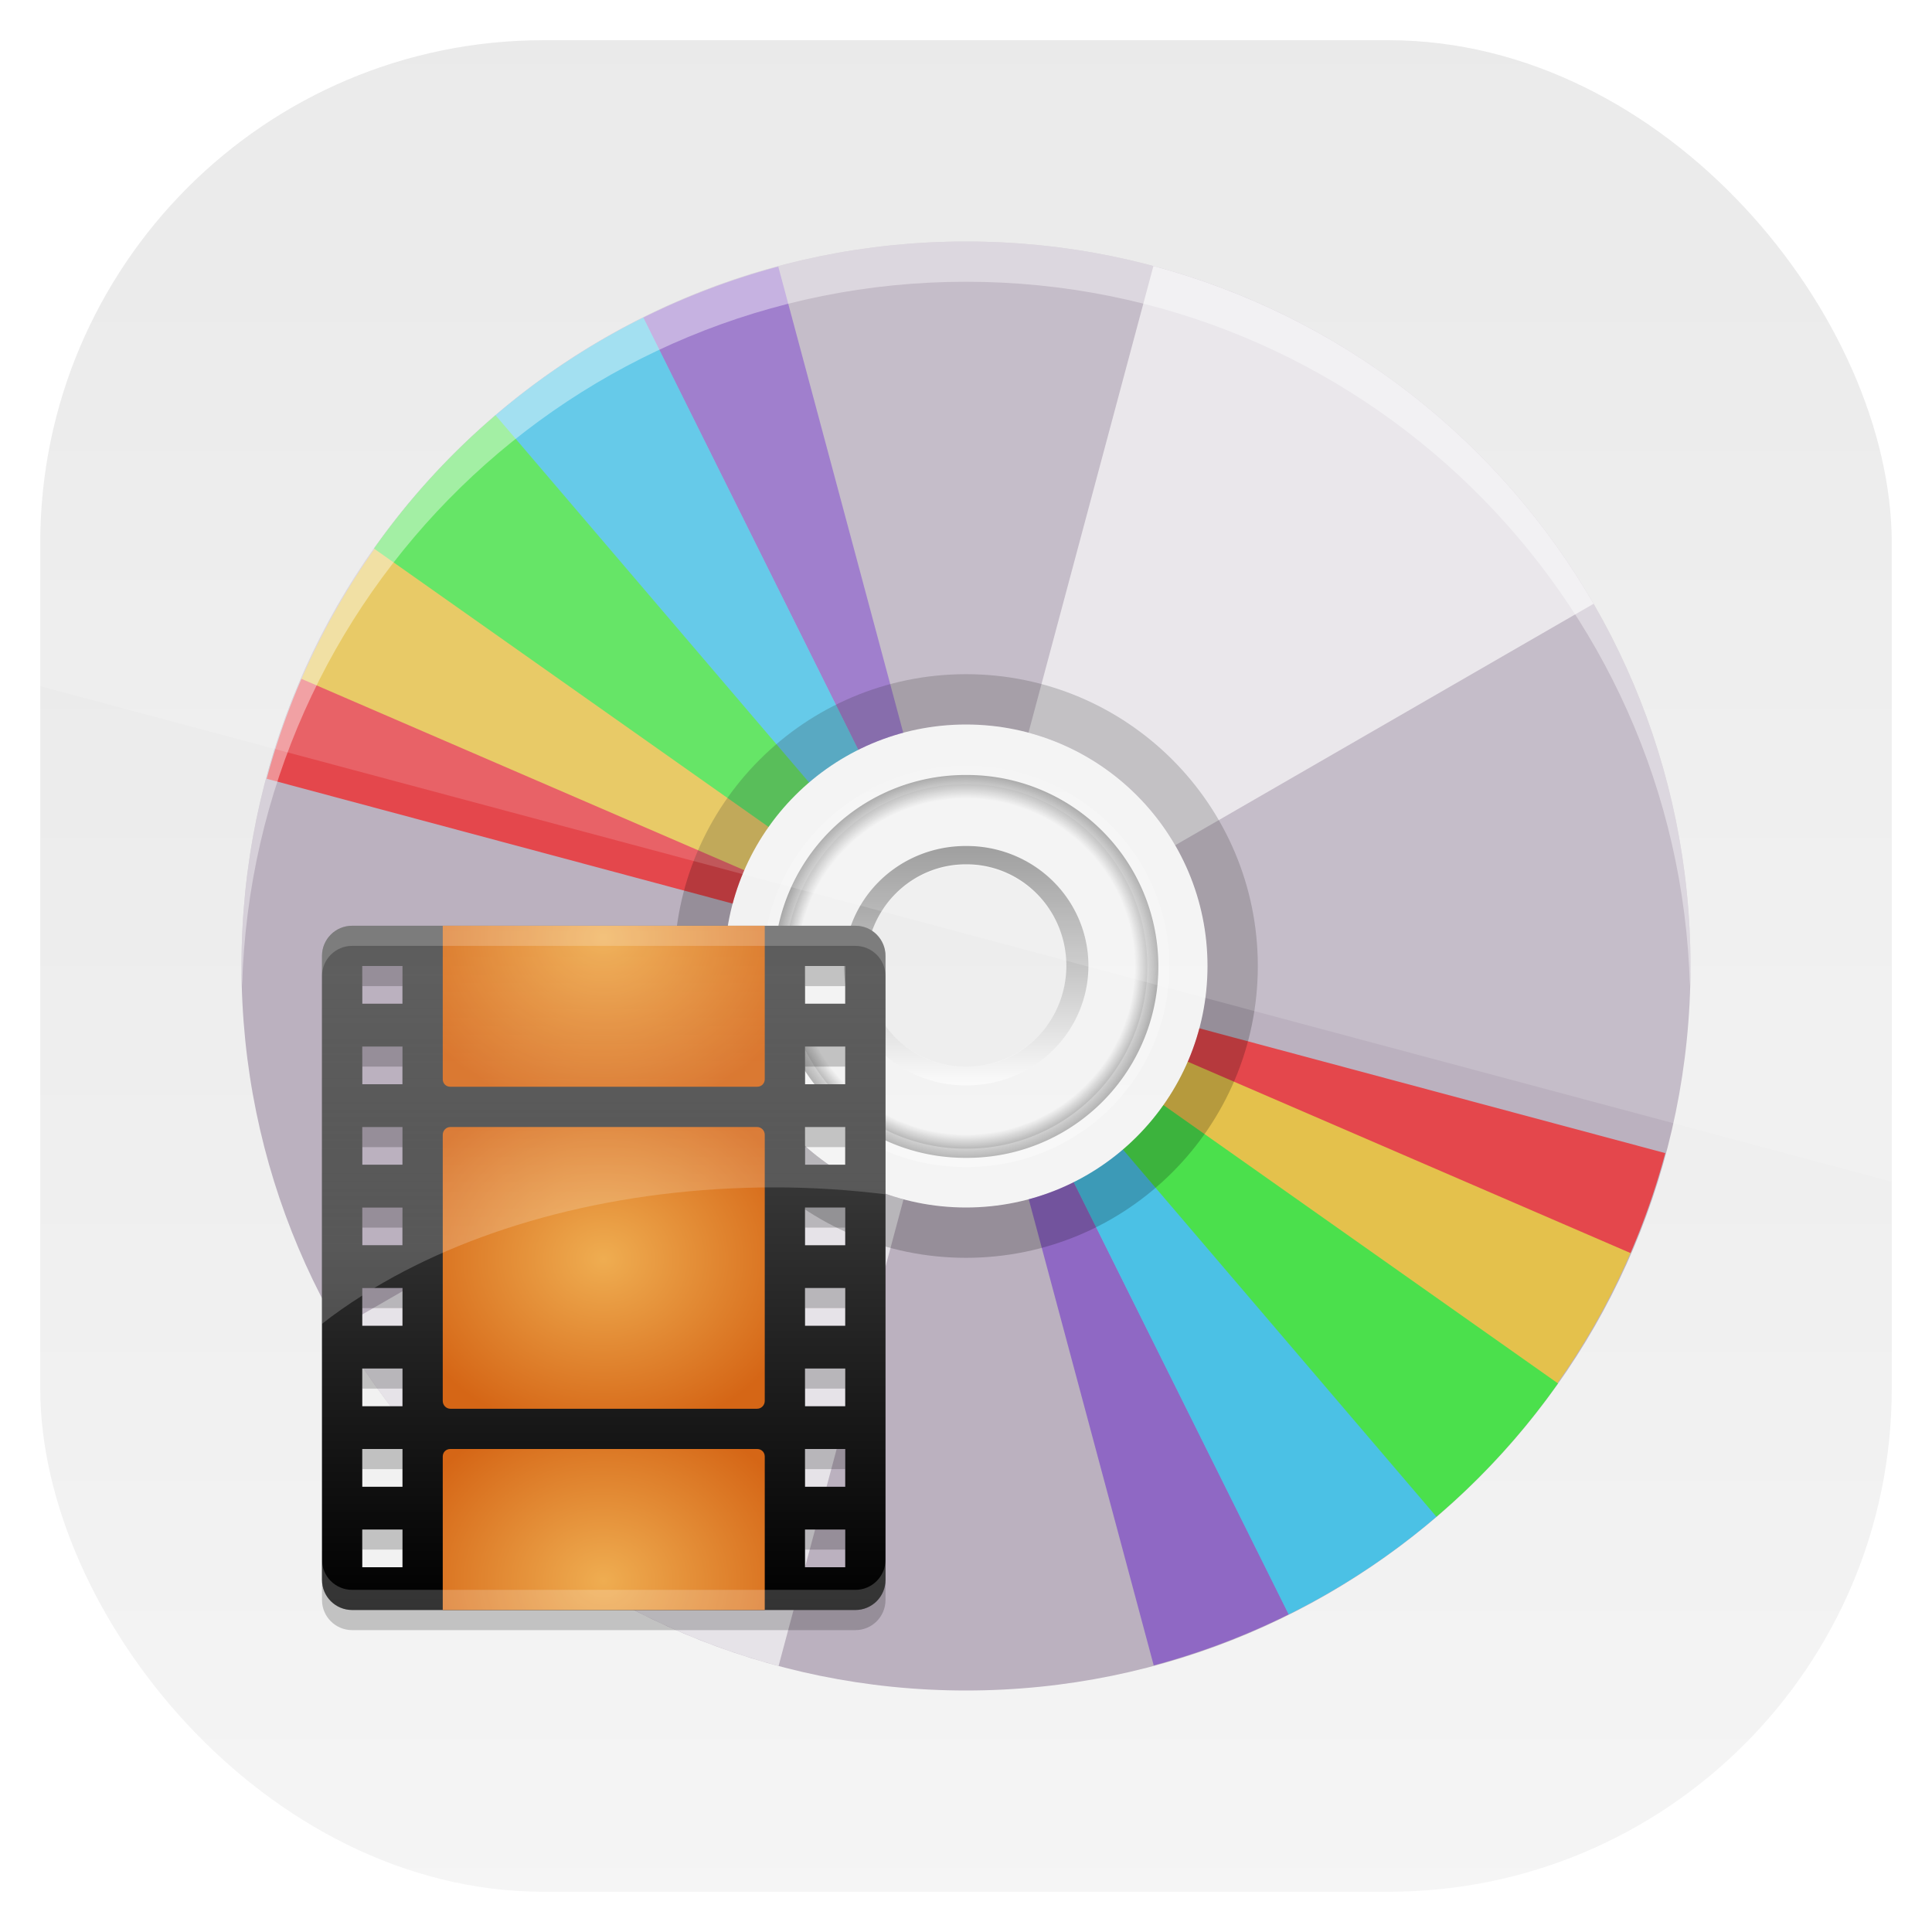 <?xml version="1.0" encoding="UTF-8" standalone="no"?>
<!-- Created with Inkscape (http://www.inkscape.org/) -->
<svg id="svg11037" xmlns:rdf="http://www.w3.org/1999/02/22-rdf-syntax-ns#" xmlns="http://www.w3.org/2000/svg" height="96" width="96" version="1.1" xmlns:cc="http://creativecommons.org/ns#" xmlns:xlink="http://www.w3.org/1999/xlink" xmlns:dc="http://purl.org/dc/elements/1.1/">
 <defs id="defs11039">
  <linearGradient id="linearGradient11642" y2="1046.1" gradientUnits="userSpaceOnUse" y1="962.62" gradientTransform="matrix(1.15 0 0 1.15 -7.2 -150.65)" x2="48" x1="48">
   <stop id="stop3702" style="stop-color:#e6e6e6" offset="0"/>
   <stop id="stop3704" style="stop-color:#f5f5f5" offset="1"/>
  </linearGradient>
  <clipPath id="clipPath3009" clipPathUnits="userSpaceOnUse">
   <path id="path3011" style="opacity:.15;fill:#fff" d="m-2 956.36h-96v33.562l96 25.687v-59.25z"/>
  </clipPath>
  <linearGradient id="linearGradient4004-7" y2="61.922" gradientUnits="userSpaceOnUse" x2="94.568" y1="61.922" x1="25.22">
   <stop id="stop3364-5" style="stop-color:#4d4d4d" offset="0"/>
   <stop id="stop3366-3" style="stop-color:#fff" offset="1"/>
  </linearGradient>
  <radialGradient id="radialGradient4012-6" gradientUnits="userSpaceOnUse" cy="61.922" cx="59.894" gradientTransform="matrix(1 0 0 .838 0 10.06)" r="33.714">
   <stop id="stop3344-7" style="stop-opacity:0" offset="0"/>
   <stop id="stop3350-3" style="stop-opacity:0" offset="0.85"/>
   <stop id="stop3346-3" offset="1"/>
  </radialGradient>
  <linearGradient id="linearGradient4014-4" y2="61.922" gradientUnits="userSpaceOnUse" x2="93.608" y1="61.922" x1="26.18">
   <stop id="stop3332-0" style="stop-color:#fff;stop-opacity:.203" offset="0"/>
   <stop id="stop3334-7" style="stop-color:#fff;stop-opacity:.68" offset="1"/>
  </linearGradient>
  <clipPath id="clipPath4031-5">
   <path id="path4033-2" style="fill:#bbb1bf" d="m48 32c-19.882 0-36 16.118-36 36s16.118 36 36 36 36-16.118 36-36-16.118-36-36-36zm0 24c6.627 0 12 5.373 12 12s-5.373 12-12 12-12-5.373-12-12 5.373-12 12-12z"/>
  </clipPath>
  <filter id="filter4035-1" height="1.341" width="1.381" color-interpolation-filters="sRGB" y="-.171" x="-.19">
   <feGaussianBlur id="feGaussianBlur4037-7" stdDeviation="4.948"/>
  </filter>
  <clipPath id="clipPath4187-8">
   <path id="path4189-4" style="fill:#bbb1bf" d="m48 102c-19.882 0-36 16.118-36 36s16.118 36 36 36 36-16.118 36-36-16.118-36-36-36zm0 24c6.627 0 12 5.373 12 12s-5.373 12-12 12-12-5.373-12-12 5.373-12 12-12z"/>
  </clipPath>
  <filter id="filter4195-3" height="1.36" width="1.36" color-interpolation-filters="sRGB" y="-0.18" x="-0.18">
   <feGaussianBlur id="feGaussianBlur4197-5" stdDeviation="5.216"/>
  </filter>
  <linearGradient id="linearGradient4116" y2="52.296" gradientUnits="userSpaceOnUse" x2="24.225" gradientTransform="translate(4,-4)" y1="84.025" x1="24.225">
   <stop id="stop3189-3" offset="0"/>
   <stop id="stop3191-3" style="stop-color:#515151" offset="1"/>
  </linearGradient>
  <radialGradient id="radialGradient4036" xlink:href="#linearGradient3720-6" gradientUnits="userSpaceOnUse" cy="64" cx="64" gradientTransform="matrix(.247 8.617e-8 -7.0481e-8 .211 14.178 49.057)" r="42"/>
  <linearGradient id="linearGradient3720-6">
   <stop id="stop3722-6" style="stop-color:#efad51" offset="0"/>
   <stop id="stop3724-6" style="stop-color:#d56616" offset="1"/>
  </linearGradient>
  <radialGradient id="radialGradient4114" xlink:href="#linearGradient3720-6" gradientUnits="userSpaceOnUse" cy="64" cx="64" gradientTransform="matrix(.247 8.617e-8 -7.0481e-8 .211 14.178 65.057)" r="42"/>
  <radialGradient id="radialGradient4112" xlink:href="#linearGradient3720-6" gradientUnits="userSpaceOnUse" cy="64" cx="64" gradientTransform="matrix(.247 8.617e-8 -7.0481e-8 .211 14.178 33.057)" r="42"/>
  <linearGradient id="linearGradient4084" y2="44" gradientUnits="userSpaceOnUse" x2="27" gradientTransform="translate(4,-4)" y1="66" x1="27">
   <stop id="stop4080" style="stop-color:#fff" offset="0"/>
   <stop id="stop4082" style="stop-color:#fff;stop-opacity:0" offset="1"/>
  </linearGradient>
 </defs>
 <g id="layer1" transform="translate(0 -956.36)">
  <rect id="rect3867" style="fill:url(#linearGradient11642)" rx="25" ry="25" height="92" width="92" y="958.36" x="2"/>
  <g id="g3795" transform="translate(0 956.36)">
   <g id="layer6">
    <path id="path3978" d="m48 12c-19.882 0-36 16.118-36 36s16.118 36 36 36 36-16.118 36-36-16.118-36-36-36zm0 24c6.627 0 12 5.373 12 12s-5.373 12-12 12-12-5.373-12-12 5.373-12 12-12z" style="fill:#bbb1bf"/>
    <path id="path3992" d="m48 36c-6.627 0-12 5.373-12 12s5.373 12 12 12 12-5.373 12-12-5.373-12-12-12zm0 7c2.761 0 5 2.239 5 5s-2.239 5-5 5-5-2.239-5-5 2.239-5 5-5z" style="opacity:.3;fill:#fff"/>
    <path id="path4002" d="m92.58 61.922a32.686 27.208 0 1 1 -65.371 0 32.686 27.208 0 1 1 65.371 0z" style="opacity:.6;stroke:url(#linearGradient4004-7);stroke-linecap:round;stroke-width:5.422;fill:none" transform="matrix(0 .168 -.202 0 60.517 37.922)"/>
    <path id="path4010" d="m92.58 61.922a32.686 27.208 0 1 1 -65.371 0 32.686 27.208 0 1 1 65.371 0z" style="opacity:.5;fill-rule:evenodd;stroke:url(#linearGradient4014-4);stroke-linecap:round;stroke-width:3.139;fill:url(#radialGradient4012-6)" transform="matrix(0 .291 -.349 0 69.621 30.592)"/>
    <path id="path4018" style="opacity:.8;filter:url(#filter4035-1);fill:#fff" d="m57.312 33.219-9.312 34.781 31.188-18c-4.774-8.269-12.653-14.31-21.876-16.781zm-9.312 34.781-31.188 18c4.774 8.269 12.653 14.31 21.875 16.781l9.313-34.78z" clip-path="url(#clipPath4031-5)" transform="translate(0,-20)"/>
    <g id="g4175" style="opacity:.6;filter:url(#filter4195-3)" transform="translate(0,-90)" clip-path="url(#clipPath4187-8)">
     <path id="path4039" d="m60.947 57.784a20.708 18.814 0 0 1 -2.615 2.906l-14.643-13.304z" style="fill:#7137c8" transform="matrix(1.506 .869 -.957 1.657 27.56 21.5)"/>
     <path id="path4041" d="m60.779 58.011a20.708 18.814 0 0 1 -3.384 3.479l-13.706-14.104z" style="fill:#0cf" transform="matrix(1.679 .45 -.495 1.848 -1.896 30.76)"/>
     <path id="path4043" d="m62.724 54.796a20.708 18.814 0 0 1 -2.26 3.622l-16.775-11.032z" style="fill:#fc0" transform="matrix(1.738 0 -6.0266e-8 1.913 -27.951 47.328)"/>
     <path id="path4045" d="m61.623 56.793a20.708 18.814 0 0 1 -1.699 2.273l-16.235-11.68z" style="fill:#f00" transform="matrix(1.679 -.45 .495 1.848 -48.831 70.075)"/>
     <path id="path4144" d="m63.123 53.883a20.708 18.814 0 0 1 -2.37 4.162l-17.064-10.659z" style="fill:#0f0" transform="matrix(1.679 .45 -.495 1.848 -1.896 30.76)"/>
     <path id="path4155" d="m60.947 57.784a20.708 18.814 0 0 1 -2.615 2.906l-14.643-13.304z" style="fill:#7137c8" transform="matrix(-1.506 -.869 .957 -1.657 68.44 254.5)"/>
     <path id="path4157" d="m60.779 58.011a20.708 18.814 0 0 1 -3.384 3.479l-13.706-14.104z" style="fill:#0cf" transform="matrix(-1.679 -.45 .495 -1.848 97.896 245.24)"/>
     <path id="path4159" d="m62.724 54.796a20.708 18.814 0 0 1 -2.26 3.622l-16.775-11.032z" style="fill:#fc0" transform="matrix(-1.738 0 6.0266e-8 -1.913 123.95 228.67)"/>
     <path id="path4161" d="m61.623 56.793a20.708 18.814 0 0 1 -1.699 2.273l-16.235-11.68z" style="fill:#f00" transform="matrix(-1.679 .45 -.495 -1.848 144.83 205.92)"/>
     <path id="path4163" d="m63.123 53.883a20.708 18.814 0 0 1 -2.37 4.162l-17.064-10.659z" style="fill:#0f0" transform="matrix(-1.679 -.45 .495 -1.848 97.896 245.24)"/>
    </g>
    <path id="path3986" d="m48 33.5c-8.008 0-14.5 6.492-14.5 14.5s6.492 14.5 14.5 14.5 14.5-6.492 14.5-14.5-6.492-14.5-14.5-14.5zm0 2.5c6.627 0 12 5.373 12 12s-5.373 12-12 12-12-5.373-12-12 5.373-12 12-12z" style="opacity:.2"/>
    <path id="path4199" d="m48 12c-19.882 0-36 16.118-36 36 0 0.337 0.022 0.665 0.031 1 0.534-19.416 16.424-35 35.969-35s35.435 15.584 35.969 35c0.009-0.335 0.031-0.663 0.031-1 0-19.882-16.118-36-36-36z" style="opacity:.4;fill:#fff"/>
   </g>
   <path id="path4099" d="m17.5 47c-0.831 0-1.5 0.669-1.5 1.5v31c0 0.831 0.669 1.5 1.5 1.5h25c0.831 0 1.5-0.669 1.5-1.5v-31c0-0.831-0.669-1.5-1.5-1.5h-25zm0.5 2h2v1.875h-2v-1.875zm22 0h2v1.875h-2v-1.875zm-22 4h2v1.875h-2v-1.875zm22 0h2v1.875h-2v-1.875zm-22 4h2v1.875h-2v-1.875zm22 0h2v1.875h-2v-1.875zm-22 4h2v1.875h-2v-1.875zm22 0h2v1.875h-2v-1.875zm-22 4h2v1.875h-2v-1.875zm22 0h2v1.875h-2v-1.875zm-22 4h2v1.875h-2v-1.875zm22 0h2v1.875h-2v-1.875zm-22 4h2v1.875h-2v-1.875zm22 0h2v1.875h-2v-1.875zm-22 4h2v1.875h-2v-1.875zm22 0h2v1.875h-2v-1.875z" style="opacity:.2;color:#000000"/>
   <path id="rect3206" d="m17.5 46c-0.831 0-1.5 0.669-1.5 1.5v31c0 0.831 0.669 1.5 1.5 1.5h25c0.831 0 1.5-0.669 1.5-1.5v-31c0-0.831-0.669-1.5-1.5-1.5h-25zm0.5 2h2v1.875h-2v-1.875zm22 0h2v1.875h-2v-1.875zm-22 4h2v1.875h-2v-1.875zm22 0h2v1.875h-2v-1.875zm-22 4h2v1.875h-2v-1.875zm22 0h2v1.875h-2v-1.875zm-22 4h2v1.875h-2v-1.875zm22 0h2v1.875h-2v-1.875zm-22 4h2v1.875h-2v-1.875zm22 0h2v1.875h-2v-1.875zm-22 4h2v1.875h-2v-1.875zm22 0h2v1.875h-2v-1.875zm-22 4h2v1.875h-2v-1.875zm22 0h2v1.875h-2v-1.875zm-22 4h2v1.875h-2v-1.875zm22 0h2v1.875h-2v-1.875z" style="color:#000000;fill:url(#linearGradient4116)"/>
   <path id="path4034" d="m22.381 56c-0.211 0-0.381 0.174-0.381 0.389v13.222c0 0.215 0.17 0.389 0.381 0.389h15.238c0.211 0 0.381-0.174 0.381-0.389v-13.222c0-0.215-0.17-0.389-0.381-0.389h-15.238z" style="fill:url(#radialGradient4036);fill-rule:evenodd"/>
   <path id="path4038" d="m22.375 72c-0.211 0-0.375 0.159-0.375 0.375v7.625h16v-7.625c0-0.216-0.164-0.375-0.375-0.375h-15.25z" style="fill:url(#radialGradient4114);fill-rule:evenodd"/>
   <path id="path4042" d="m22 46v7.625c0 0.216 0.164 0.375 0.375 0.375h15.25c0.211 0 0.375-0.159 0.375-0.375v-7.625h-16z" style="fill:url(#radialGradient4112);fill-rule:evenodd"/>
   <path id="rect4070" d="m17.5 46c-0.831 0-1.5 0.669-1.5 1.5v18.281c0.628-0.497 1.29-0.954 2-1.406v-0.375h0.594c5.136-3.086 12.153-5 19.906-5 1.881 0 3.722 0.126 5.5 0.344v-11.844c0-0.831-0.669-1.5-1.5-1.5h-25zm0.5 2h2v1.875h-2v-1.875zm22 0h2v1.875h-2v-1.875zm-22 4h2v1.875h-2v-1.875zm22 0h2v1.875h-2v-1.875zm-22 4h2v1.875h-2v-1.875zm22 0h2v1.875h-2v-1.875zm-22 4h2v1.875h-2v-1.875z" style="opacity:.2;color:#000000;fill:url(#linearGradient4084)"/>
   <path id="rect4086" d="m17.5 46c-0.831 0-1.5 0.669-1.5 1.5v1c0-0.831 0.669-1.5 1.5-1.5h25c0.831 0 1.5 0.669 1.5 1.5v-1c0-0.831-0.669-1.5-1.5-1.5h-25z" style="opacity:.2;color:#000000;fill:#fff"/>
   <path id="path4097" d="m17.5 80c-0.831 0-1.5-0.669-1.5-1.5v-1c0 0.831 0.669 1.5 1.5 1.5h25c0.831 0 1.5-0.669 1.5-1.5v1c0 0.831-0.669 1.5-1.5 1.5h-25z" style="opacity:.2;color:#000000;fill:#fff"/>
  </g>
  <rect id="rect3003" style="opacity:.15;fill:#fff" transform="translate(98 3.8281e-7)" clip-path="url(#clipPath3009)" rx="25" ry="25" height="92" width="92" y="958.36" x="-96"/>
 </g>
</svg>
